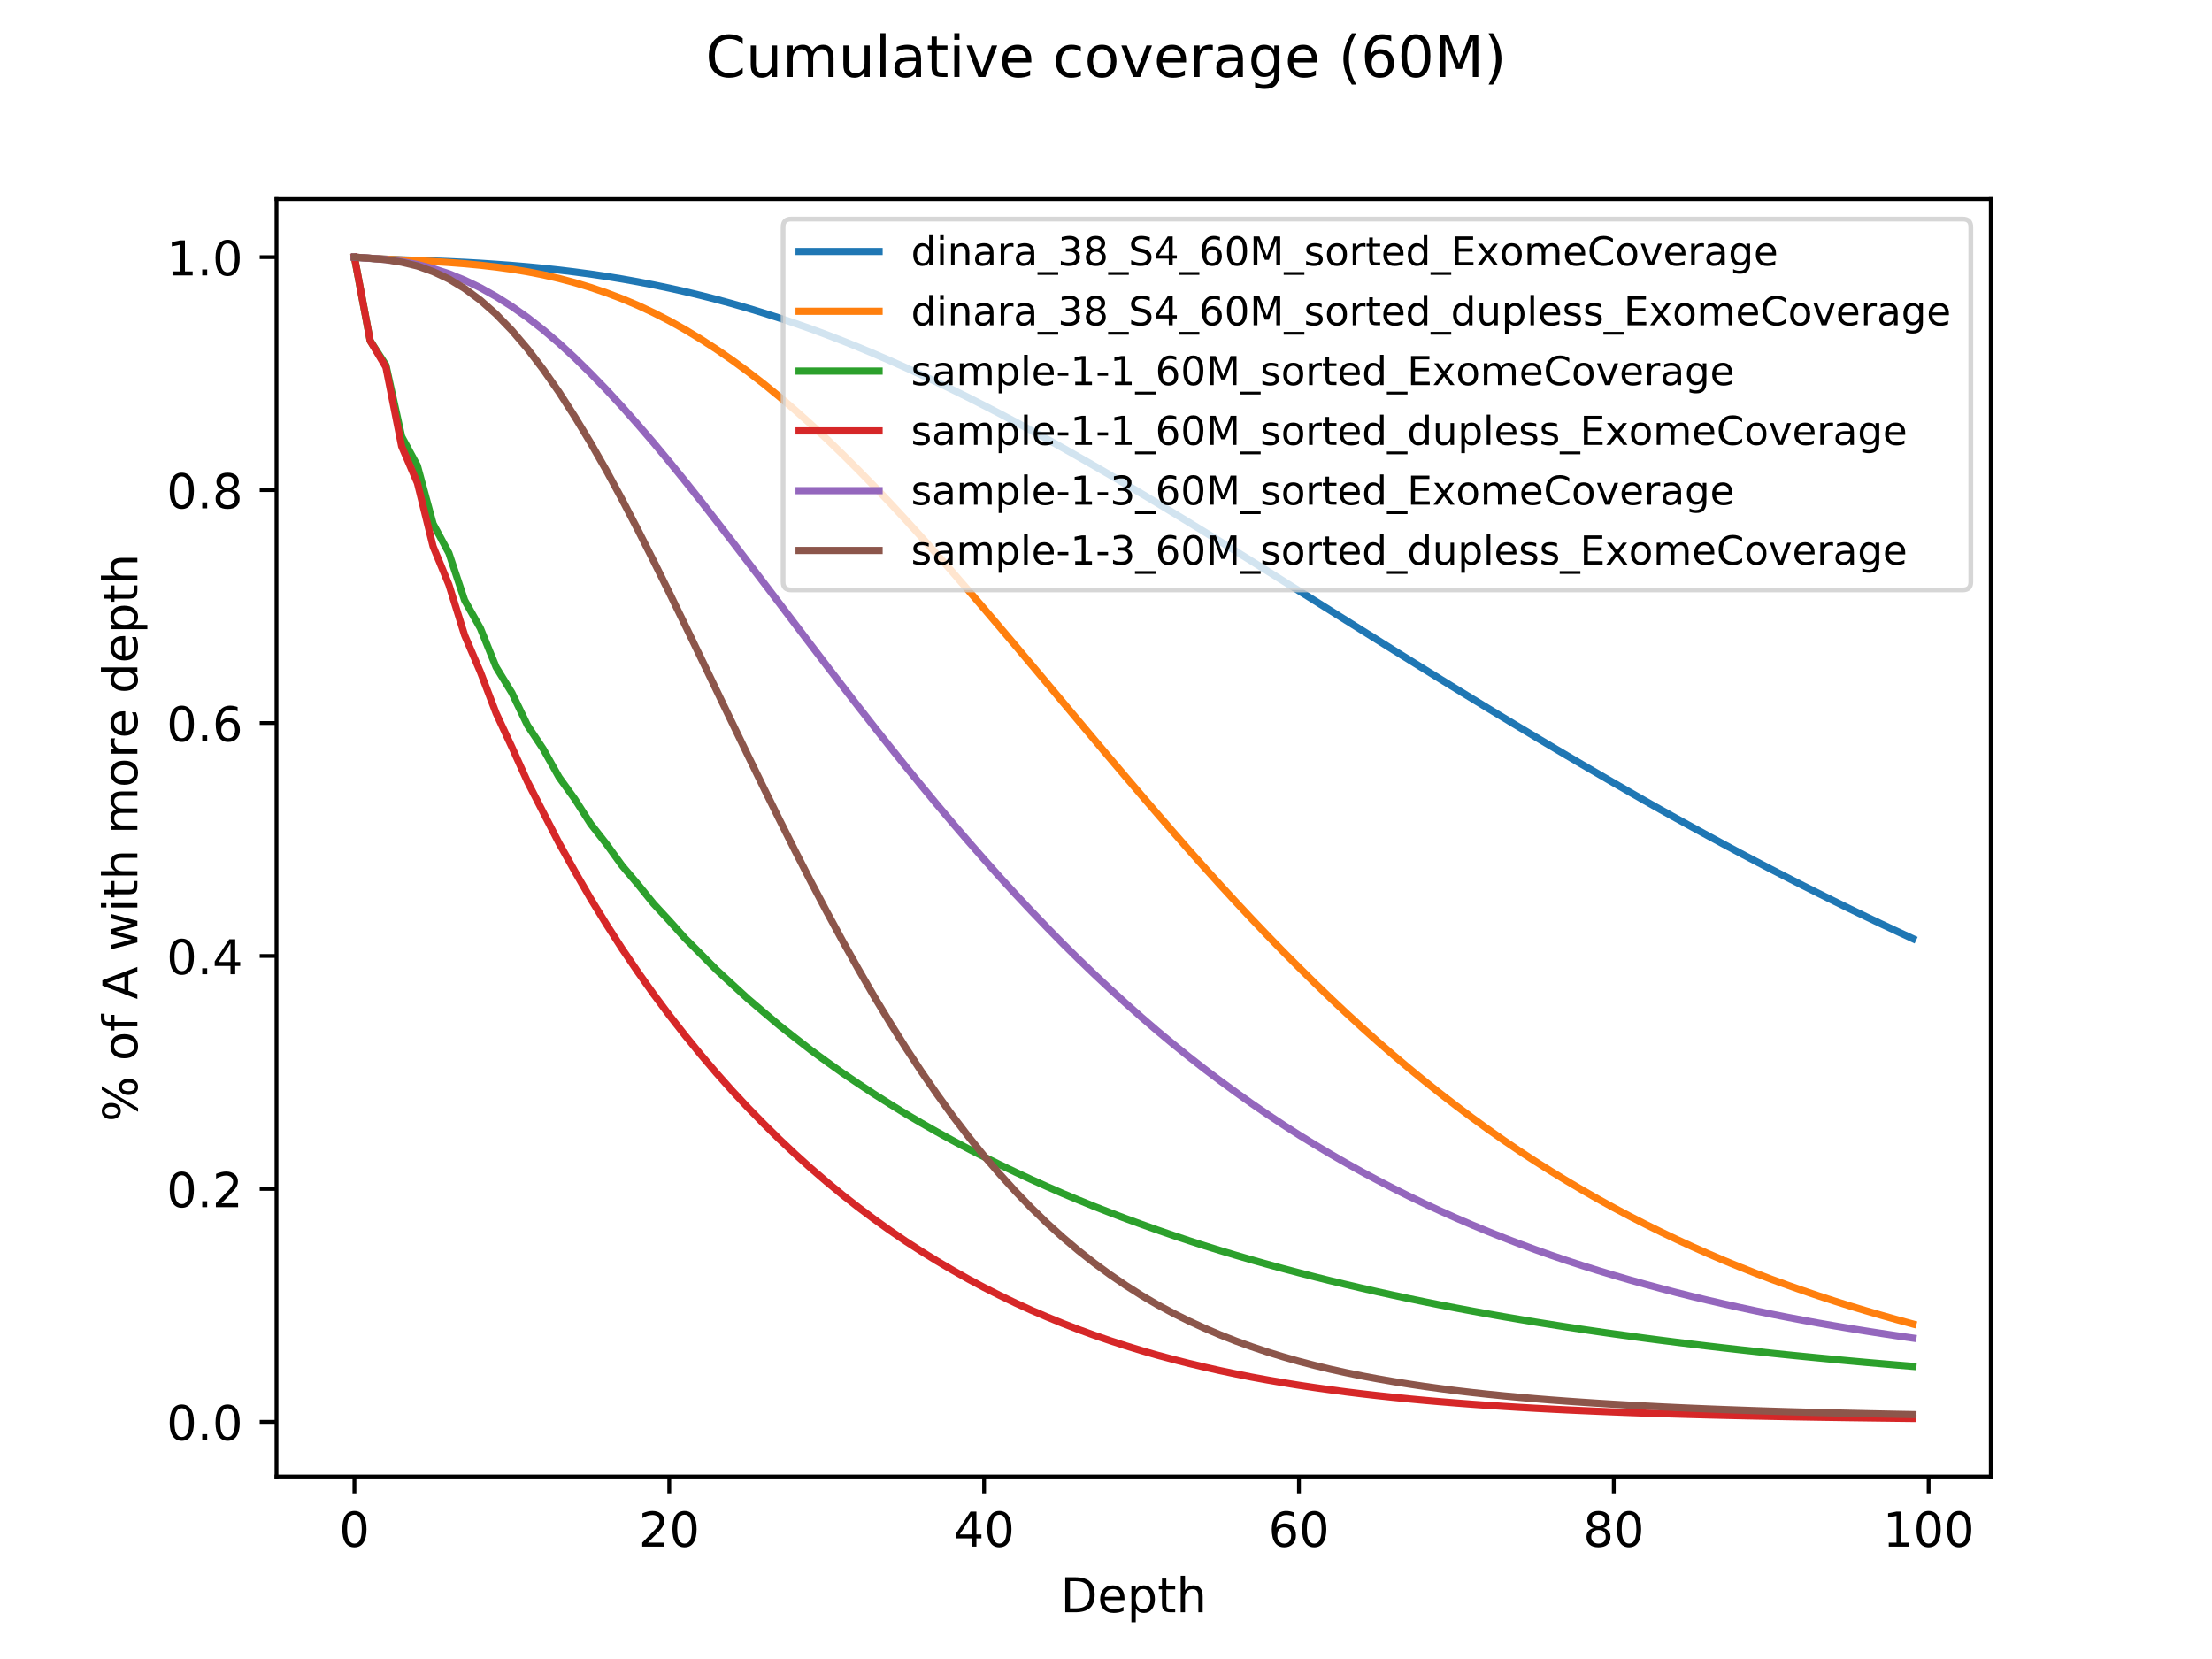 <?xml version="1.0" encoding="utf-8" standalone="no"?>
<!DOCTYPE svg PUBLIC "-//W3C//DTD SVG 1.1//EN"
  "http://www.w3.org/Graphics/SVG/1.1/DTD/svg11.dtd">
<!-- Created with matplotlib (https://matplotlib.org/) -->
<svg height="345.6pt" version="1.1" viewBox="0 0 460.8 345.6" width="460.8pt" xmlns="http://www.w3.org/2000/svg" xmlns:xlink="http://www.w3.org/1999/xlink">
 <defs>
  <style type="text/css">
*{stroke-linecap:butt;stroke-linejoin:round;}
  </style>
 </defs>
 <g id="figure_1">
  <g id="patch_1">
   <path d="M 0 345.6 
L 460.8 345.6 
L 460.8 0 
L 0 0 
z
" style="fill:#ffffff;"/>
  </g>
  <g id="axes_1">
   <g id="patch_2">
    <path d="M 57.6 307.584 
L 414.72 307.584 
L 414.72 41.472 
L 57.6 41.472 
z
" style="fill:#ffffff;"/>
   </g>
   <g id="matplotlib.axis_1">
    <g id="xtick_1">
     <g id="line2d_1">
      <defs>
       <path d="M 0 0 
L 0 3.5 
" id="mc3ea14058d" style="stroke:#000000;stroke-width:0.8;"/>
      </defs>
      <g>
       <use style="stroke:#000000;stroke-width:0.8;" x="73.833" xlink:href="#mc3ea14058d" y="307.584"/>
      </g>
     </g>
     <g id="text_1">
      <!-- 0 -->
      <defs>
       <path d="M 31.781 66.406 
Q 24.172 66.406 20.328 58.906 
Q 16.5 51.422 16.5 36.375 
Q 16.5 21.391 20.328 13.891 
Q 24.172 6.391 31.781 6.391 
Q 39.453 6.391 43.281 13.891 
Q 47.125 21.391 47.125 36.375 
Q 47.125 51.422 43.281 58.906 
Q 39.453 66.406 31.781 66.406 
z
M 31.781 74.219 
Q 44.047 74.219 50.516 64.516 
Q 56.984 54.828 56.984 36.375 
Q 56.984 17.969 50.516 8.266 
Q 44.047 -1.422 31.781 -1.422 
Q 19.531 -1.422 13.062 8.266 
Q 6.594 17.969 6.594 36.375 
Q 6.594 54.828 13.062 64.516 
Q 19.531 74.219 31.781 74.219 
z
" id="DejaVuSans-48"/>
      </defs>
      <g transform="translate(70.651 322.182)scale(0.1 -0.1)">
       <use xlink:href="#DejaVuSans-48"/>
      </g>
     </g>
    </g>
    <g id="xtick_2">
     <g id="line2d_2">
      <g>
       <use style="stroke:#000000;stroke-width:0.8;" x="139.42" xlink:href="#mc3ea14058d" y="307.584"/>
      </g>
     </g>
     <g id="text_2">
      <!-- 20 -->
      <defs>
       <path d="M 19.188 8.297 
L 53.609 8.297 
L 53.609 0 
L 7.328 0 
L 7.328 8.297 
Q 12.938 14.109 22.625 23.891 
Q 32.328 33.688 34.812 36.531 
Q 39.547 41.844 41.422 45.531 
Q 43.312 49.219 43.312 52.781 
Q 43.312 58.594 39.234 62.25 
Q 35.156 65.922 28.609 65.922 
Q 23.969 65.922 18.812 64.312 
Q 13.672 62.703 7.812 59.422 
L 7.812 69.391 
Q 13.766 71.781 18.938 73 
Q 24.125 74.219 28.422 74.219 
Q 39.75 74.219 46.484 68.547 
Q 53.219 62.891 53.219 53.422 
Q 53.219 48.922 51.531 44.891 
Q 49.859 40.875 45.406 35.406 
Q 44.188 33.984 37.641 27.219 
Q 31.109 20.453 19.188 8.297 
z
" id="DejaVuSans-50"/>
      </defs>
      <g transform="translate(133.057 322.182)scale(0.1 -0.1)">
       <use xlink:href="#DejaVuSans-50"/>
       <use x="63.623" xlink:href="#DejaVuSans-48"/>
      </g>
     </g>
    </g>
    <g id="xtick_3">
     <g id="line2d_3">
      <g>
       <use style="stroke:#000000;stroke-width:0.8;" x="205.006" xlink:href="#mc3ea14058d" y="307.584"/>
      </g>
     </g>
     <g id="text_3">
      <!-- 40 -->
      <defs>
       <path d="M 37.797 64.312 
L 12.891 25.391 
L 37.797 25.391 
z
M 35.203 72.906 
L 47.609 72.906 
L 47.609 25.391 
L 58.016 25.391 
L 58.016 17.188 
L 47.609 17.188 
L 47.609 0 
L 37.797 0 
L 37.797 17.188 
L 4.891 17.188 
L 4.891 26.703 
z
" id="DejaVuSans-52"/>
      </defs>
      <g transform="translate(198.644 322.182)scale(0.1 -0.1)">
       <use xlink:href="#DejaVuSans-52"/>
       <use x="63.623" xlink:href="#DejaVuSans-48"/>
      </g>
     </g>
    </g>
    <g id="xtick_4">
     <g id="line2d_4">
      <g>
       <use style="stroke:#000000;stroke-width:0.8;" x="270.593" xlink:href="#mc3ea14058d" y="307.584"/>
      </g>
     </g>
     <g id="text_4">
      <!-- 60 -->
      <defs>
       <path d="M 33.016 40.375 
Q 26.375 40.375 22.484 35.828 
Q 18.609 31.297 18.609 23.391 
Q 18.609 15.531 22.484 10.953 
Q 26.375 6.391 33.016 6.391 
Q 39.656 6.391 43.531 10.953 
Q 47.406 15.531 47.406 23.391 
Q 47.406 31.297 43.531 35.828 
Q 39.656 40.375 33.016 40.375 
z
M 52.594 71.297 
L 52.594 62.312 
Q 48.875 64.062 45.094 64.984 
Q 41.312 65.922 37.594 65.922 
Q 27.828 65.922 22.672 59.328 
Q 17.531 52.734 16.797 39.406 
Q 19.672 43.656 24.016 45.922 
Q 28.375 48.188 33.594 48.188 
Q 44.578 48.188 50.953 41.516 
Q 57.328 34.859 57.328 23.391 
Q 57.328 12.156 50.688 5.359 
Q 44.047 -1.422 33.016 -1.422 
Q 20.359 -1.422 13.672 8.266 
Q 6.984 17.969 6.984 36.375 
Q 6.984 53.656 15.188 63.938 
Q 23.391 74.219 37.203 74.219 
Q 40.922 74.219 44.703 73.484 
Q 48.484 72.75 52.594 71.297 
z
" id="DejaVuSans-54"/>
      </defs>
      <g transform="translate(264.231 322.182)scale(0.1 -0.1)">
       <use xlink:href="#DejaVuSans-54"/>
       <use x="63.623" xlink:href="#DejaVuSans-48"/>
      </g>
     </g>
    </g>
    <g id="xtick_5">
     <g id="line2d_5">
      <g>
       <use style="stroke:#000000;stroke-width:0.8;" x="336.18" xlink:href="#mc3ea14058d" y="307.584"/>
      </g>
     </g>
     <g id="text_5">
      <!-- 80 -->
      <defs>
       <path d="M 31.781 34.625 
Q 24.75 34.625 20.719 30.859 
Q 16.703 27.094 16.703 20.516 
Q 16.703 13.922 20.719 10.156 
Q 24.75 6.391 31.781 6.391 
Q 38.812 6.391 42.859 10.172 
Q 46.922 13.969 46.922 20.516 
Q 46.922 27.094 42.891 30.859 
Q 38.875 34.625 31.781 34.625 
z
M 21.922 38.812 
Q 15.578 40.375 12.031 44.719 
Q 8.5 49.078 8.5 55.328 
Q 8.5 64.062 14.719 69.141 
Q 20.953 74.219 31.781 74.219 
Q 42.672 74.219 48.875 69.141 
Q 55.078 64.062 55.078 55.328 
Q 55.078 49.078 51.531 44.719 
Q 48 40.375 41.703 38.812 
Q 48.828 37.156 52.797 32.312 
Q 56.781 27.484 56.781 20.516 
Q 56.781 9.906 50.312 4.234 
Q 43.844 -1.422 31.781 -1.422 
Q 19.734 -1.422 13.25 4.234 
Q 6.781 9.906 6.781 20.516 
Q 6.781 27.484 10.781 32.312 
Q 14.797 37.156 21.922 38.812 
z
M 18.312 54.391 
Q 18.312 48.734 21.844 45.562 
Q 25.391 42.391 31.781 42.391 
Q 38.141 42.391 41.719 45.562 
Q 45.312 48.734 45.312 54.391 
Q 45.312 60.062 41.719 63.234 
Q 38.141 66.406 31.781 66.406 
Q 25.391 66.406 21.844 63.234 
Q 18.312 60.062 18.312 54.391 
z
" id="DejaVuSans-56"/>
      </defs>
      <g transform="translate(329.817 322.182)scale(0.1 -0.1)">
       <use xlink:href="#DejaVuSans-56"/>
       <use x="63.623" xlink:href="#DejaVuSans-48"/>
      </g>
     </g>
    </g>
    <g id="xtick_6">
     <g id="line2d_6">
      <g>
       <use style="stroke:#000000;stroke-width:0.8;" x="401.767" xlink:href="#mc3ea14058d" y="307.584"/>
      </g>
     </g>
     <g id="text_6">
      <!-- 100 -->
      <defs>
       <path d="M 12.406 8.297 
L 28.516 8.297 
L 28.516 63.922 
L 10.984 60.406 
L 10.984 69.391 
L 28.422 72.906 
L 38.281 72.906 
L 38.281 8.297 
L 54.391 8.297 
L 54.391 0 
L 12.406 0 
z
" id="DejaVuSans-49"/>
      </defs>
      <g transform="translate(392.223 322.182)scale(0.1 -0.1)">
       <use xlink:href="#DejaVuSans-49"/>
       <use x="63.623" xlink:href="#DejaVuSans-48"/>
       <use x="127.246" xlink:href="#DejaVuSans-48"/>
      </g>
     </g>
    </g>
    <g id="text_7">
     <!-- Depth -->
     <defs>
      <path d="M 19.672 64.797 
L 19.672 8.109 
L 31.594 8.109 
Q 46.688 8.109 53.688 14.938 
Q 60.688 21.781 60.688 36.531 
Q 60.688 51.172 53.688 57.984 
Q 46.688 64.797 31.594 64.797 
z
M 9.812 72.906 
L 30.078 72.906 
Q 51.266 72.906 61.172 64.094 
Q 71.094 55.281 71.094 36.531 
Q 71.094 17.672 61.125 8.828 
Q 51.172 0 30.078 0 
L 9.812 0 
z
" id="DejaVuSans-68"/>
      <path d="M 56.203 29.594 
L 56.203 25.203 
L 14.891 25.203 
Q 15.484 15.922 20.484 11.062 
Q 25.484 6.203 34.422 6.203 
Q 39.594 6.203 44.453 7.469 
Q 49.312 8.734 54.109 11.281 
L 54.109 2.781 
Q 49.266 0.734 44.188 -0.344 
Q 39.109 -1.422 33.891 -1.422 
Q 20.797 -1.422 13.156 6.188 
Q 5.516 13.812 5.516 26.812 
Q 5.516 40.234 12.766 48.109 
Q 20.016 56 32.328 56 
Q 43.359 56 49.781 48.891 
Q 56.203 41.797 56.203 29.594 
z
M 47.219 32.234 
Q 47.125 39.594 43.094 43.984 
Q 39.062 48.391 32.422 48.391 
Q 24.906 48.391 20.391 44.141 
Q 15.875 39.891 15.188 32.172 
z
" id="DejaVuSans-101"/>
      <path d="M 18.109 8.203 
L 18.109 -20.797 
L 9.078 -20.797 
L 9.078 54.688 
L 18.109 54.688 
L 18.109 46.391 
Q 20.953 51.266 25.266 53.625 
Q 29.594 56 35.594 56 
Q 45.562 56 51.781 48.094 
Q 58.016 40.188 58.016 27.297 
Q 58.016 14.406 51.781 6.484 
Q 45.562 -1.422 35.594 -1.422 
Q 29.594 -1.422 25.266 0.953 
Q 20.953 3.328 18.109 8.203 
z
M 48.688 27.297 
Q 48.688 37.203 44.609 42.844 
Q 40.531 48.484 33.406 48.484 
Q 26.266 48.484 22.188 42.844 
Q 18.109 37.203 18.109 27.297 
Q 18.109 17.391 22.188 11.75 
Q 26.266 6.109 33.406 6.109 
Q 40.531 6.109 44.609 11.75 
Q 48.688 17.391 48.688 27.297 
z
" id="DejaVuSans-112"/>
      <path d="M 18.312 70.219 
L 18.312 54.688 
L 36.812 54.688 
L 36.812 47.703 
L 18.312 47.703 
L 18.312 18.016 
Q 18.312 11.328 20.141 9.422 
Q 21.969 7.516 27.594 7.516 
L 36.812 7.516 
L 36.812 0 
L 27.594 0 
Q 17.188 0 13.234 3.875 
Q 9.281 7.766 9.281 18.016 
L 9.281 47.703 
L 2.688 47.703 
L 2.688 54.688 
L 9.281 54.688 
L 9.281 70.219 
z
" id="DejaVuSans-116"/>
      <path d="M 54.891 33.016 
L 54.891 0 
L 45.906 0 
L 45.906 32.719 
Q 45.906 40.484 42.875 44.328 
Q 39.844 48.188 33.797 48.188 
Q 26.516 48.188 22.312 43.547 
Q 18.109 38.922 18.109 30.906 
L 18.109 0 
L 9.078 0 
L 9.078 75.984 
L 18.109 75.984 
L 18.109 46.188 
Q 21.344 51.125 25.703 53.562 
Q 30.078 56 35.797 56 
Q 45.219 56 50.047 50.172 
Q 54.891 44.344 54.891 33.016 
z
" id="DejaVuSans-104"/>
     </defs>
     <g transform="translate(220.93 335.861)scale(0.1 -0.1)">
      <use xlink:href="#DejaVuSans-68"/>
      <use x="77.002" xlink:href="#DejaVuSans-101"/>
      <use x="138.525" xlink:href="#DejaVuSans-112"/>
      <use x="202.002" xlink:href="#DejaVuSans-116"/>
      <use x="241.211" xlink:href="#DejaVuSans-104"/>
     </g>
    </g>
   </g>
   <g id="matplotlib.axis_2">
    <g id="ytick_1">
     <g id="line2d_7">
      <defs>
       <path d="M 0 0 
L -3.5 0 
" id="mcfc9578e5b" style="stroke:#000000;stroke-width:0.8;"/>
      </defs>
      <g>
       <use style="stroke:#000000;stroke-width:0.8;" x="57.6" xlink:href="#mcfc9578e5b" y="296.203"/>
      </g>
     </g>
     <g id="text_8">
      <!-- 0.0 -->
      <defs>
       <path d="M 10.688 12.406 
L 21 12.406 
L 21 0 
L 10.688 0 
z
" id="DejaVuSans-46"/>
      </defs>
      <g transform="translate(34.697 300.002)scale(0.1 -0.1)">
       <use xlink:href="#DejaVuSans-48"/>
       <use x="63.623" xlink:href="#DejaVuSans-46"/>
       <use x="95.41" xlink:href="#DejaVuSans-48"/>
      </g>
     </g>
    </g>
    <g id="ytick_2">
     <g id="line2d_8">
      <g>
       <use style="stroke:#000000;stroke-width:0.8;" x="57.6" xlink:href="#mcfc9578e5b" y="247.676"/>
      </g>
     </g>
     <g id="text_9">
      <!-- 0.2 -->
      <g transform="translate(34.697 251.475)scale(0.1 -0.1)">
       <use xlink:href="#DejaVuSans-48"/>
       <use x="63.623" xlink:href="#DejaVuSans-46"/>
       <use x="95.41" xlink:href="#DejaVuSans-50"/>
      </g>
     </g>
    </g>
    <g id="ytick_3">
     <g id="line2d_9">
      <g>
       <use style="stroke:#000000;stroke-width:0.8;" x="57.6" xlink:href="#mcfc9578e5b" y="199.149"/>
      </g>
     </g>
     <g id="text_10">
      <!-- 0.4 -->
      <g transform="translate(34.697 202.948)scale(0.1 -0.1)">
       <use xlink:href="#DejaVuSans-48"/>
       <use x="63.623" xlink:href="#DejaVuSans-46"/>
       <use x="95.41" xlink:href="#DejaVuSans-52"/>
      </g>
     </g>
    </g>
    <g id="ytick_4">
     <g id="line2d_10">
      <g>
       <use style="stroke:#000000;stroke-width:0.8;" x="57.6" xlink:href="#mcfc9578e5b" y="150.622"/>
      </g>
     </g>
     <g id="text_11">
      <!-- 0.6 -->
      <g transform="translate(34.697 154.421)scale(0.1 -0.1)">
       <use xlink:href="#DejaVuSans-48"/>
       <use x="63.623" xlink:href="#DejaVuSans-46"/>
       <use x="95.41" xlink:href="#DejaVuSans-54"/>
      </g>
     </g>
    </g>
    <g id="ytick_5">
     <g id="line2d_11">
      <g>
       <use style="stroke:#000000;stroke-width:0.8;" x="57.6" xlink:href="#mcfc9578e5b" y="102.095"/>
      </g>
     </g>
     <g id="text_12">
      <!-- 0.8 -->
      <g transform="translate(34.697 105.894)scale(0.1 -0.1)">
       <use xlink:href="#DejaVuSans-48"/>
       <use x="63.623" xlink:href="#DejaVuSans-46"/>
       <use x="95.41" xlink:href="#DejaVuSans-56"/>
      </g>
     </g>
    </g>
    <g id="ytick_6">
     <g id="line2d_12">
      <g>
       <use style="stroke:#000000;stroke-width:0.8;" x="57.6" xlink:href="#mcfc9578e5b" y="53.568"/>
      </g>
     </g>
     <g id="text_13">
      <!-- 1.0 -->
      <g transform="translate(34.697 57.367)scale(0.1 -0.1)">
       <use xlink:href="#DejaVuSans-49"/>
       <use x="63.623" xlink:href="#DejaVuSans-46"/>
       <use x="95.41" xlink:href="#DejaVuSans-48"/>
      </g>
     </g>
    </g>
    <g id="text_14">
     <!-- % of A with more depth -->
     <defs>
      <path d="M 72.703 32.078 
Q 68.453 32.078 66.031 28.469 
Q 63.625 24.859 63.625 18.406 
Q 63.625 12.062 66.031 8.422 
Q 68.453 4.781 72.703 4.781 
Q 76.859 4.781 79.266 8.422 
Q 81.688 12.062 81.688 18.406 
Q 81.688 24.812 79.266 28.438 
Q 76.859 32.078 72.703 32.078 
z
M 72.703 38.281 
Q 80.422 38.281 84.953 32.906 
Q 89.5 27.547 89.5 18.406 
Q 89.5 9.281 84.938 3.922 
Q 80.375 -1.422 72.703 -1.422 
Q 64.891 -1.422 60.344 3.922 
Q 55.812 9.281 55.812 18.406 
Q 55.812 27.594 60.375 32.938 
Q 64.938 38.281 72.703 38.281 
z
M 22.312 68.016 
Q 18.109 68.016 15.688 64.375 
Q 13.281 60.75 13.281 54.391 
Q 13.281 47.953 15.672 44.328 
Q 18.062 40.719 22.312 40.719 
Q 26.562 40.719 28.969 44.328 
Q 31.391 47.953 31.391 54.391 
Q 31.391 60.688 28.953 64.344 
Q 26.516 68.016 22.312 68.016 
z
M 66.406 74.219 
L 74.219 74.219 
L 28.609 -1.422 
L 20.797 -1.422 
z
M 22.312 74.219 
Q 30.031 74.219 34.609 68.875 
Q 39.203 63.531 39.203 54.391 
Q 39.203 45.172 34.641 39.844 
Q 30.078 34.516 22.312 34.516 
Q 14.547 34.516 10.031 39.859 
Q 5.516 45.219 5.516 54.391 
Q 5.516 63.484 10.047 68.844 
Q 14.594 74.219 22.312 74.219 
z
" id="DejaVuSans-37"/>
      <path id="DejaVuSans-32"/>
      <path d="M 30.609 48.391 
Q 23.391 48.391 19.188 42.75 
Q 14.984 37.109 14.984 27.297 
Q 14.984 17.484 19.156 11.844 
Q 23.344 6.203 30.609 6.203 
Q 37.797 6.203 41.984 11.859 
Q 46.188 17.531 46.188 27.297 
Q 46.188 37.016 41.984 42.703 
Q 37.797 48.391 30.609 48.391 
z
M 30.609 56 
Q 42.328 56 49.016 48.375 
Q 55.719 40.766 55.719 27.297 
Q 55.719 13.875 49.016 6.219 
Q 42.328 -1.422 30.609 -1.422 
Q 18.844 -1.422 12.172 6.219 
Q 5.516 13.875 5.516 27.297 
Q 5.516 40.766 12.172 48.375 
Q 18.844 56 30.609 56 
z
" id="DejaVuSans-111"/>
      <path d="M 37.109 75.984 
L 37.109 68.5 
L 28.516 68.5 
Q 23.688 68.5 21.797 66.547 
Q 19.922 64.594 19.922 59.516 
L 19.922 54.688 
L 34.719 54.688 
L 34.719 47.703 
L 19.922 47.703 
L 19.922 0 
L 10.891 0 
L 10.891 47.703 
L 2.297 47.703 
L 2.297 54.688 
L 10.891 54.688 
L 10.891 58.5 
Q 10.891 67.625 15.141 71.797 
Q 19.391 75.984 28.609 75.984 
z
" id="DejaVuSans-102"/>
      <path d="M 34.188 63.188 
L 20.797 26.906 
L 47.609 26.906 
z
M 28.609 72.906 
L 39.797 72.906 
L 67.578 0 
L 57.328 0 
L 50.688 18.703 
L 17.828 18.703 
L 11.188 0 
L 0.781 0 
z
" id="DejaVuSans-65"/>
      <path d="M 4.203 54.688 
L 13.188 54.688 
L 24.422 12.016 
L 35.594 54.688 
L 46.188 54.688 
L 57.422 12.016 
L 68.609 54.688 
L 77.594 54.688 
L 63.281 0 
L 52.688 0 
L 40.922 44.828 
L 29.109 0 
L 18.5 0 
z
" id="DejaVuSans-119"/>
      <path d="M 9.422 54.688 
L 18.406 54.688 
L 18.406 0 
L 9.422 0 
z
M 9.422 75.984 
L 18.406 75.984 
L 18.406 64.594 
L 9.422 64.594 
z
" id="DejaVuSans-105"/>
      <path d="M 52 44.188 
Q 55.375 50.25 60.062 53.125 
Q 64.75 56 71.094 56 
Q 79.641 56 84.281 50.016 
Q 88.922 44.047 88.922 33.016 
L 88.922 0 
L 79.891 0 
L 79.891 32.719 
Q 79.891 40.578 77.094 44.375 
Q 74.312 48.188 68.609 48.188 
Q 61.625 48.188 57.562 43.547 
Q 53.516 38.922 53.516 30.906 
L 53.516 0 
L 44.484 0 
L 44.484 32.719 
Q 44.484 40.625 41.703 44.406 
Q 38.922 48.188 33.109 48.188 
Q 26.219 48.188 22.156 43.531 
Q 18.109 38.875 18.109 30.906 
L 18.109 0 
L 9.078 0 
L 9.078 54.688 
L 18.109 54.688 
L 18.109 46.188 
Q 21.188 51.219 25.484 53.609 
Q 29.781 56 35.688 56 
Q 41.656 56 45.828 52.969 
Q 50 49.953 52 44.188 
z
" id="DejaVuSans-109"/>
      <path d="M 41.109 46.297 
Q 39.594 47.172 37.812 47.578 
Q 36.031 48 33.891 48 
Q 26.266 48 22.188 43.047 
Q 18.109 38.094 18.109 28.812 
L 18.109 0 
L 9.078 0 
L 9.078 54.688 
L 18.109 54.688 
L 18.109 46.188 
Q 20.953 51.172 25.484 53.578 
Q 30.031 56 36.531 56 
Q 37.453 56 38.578 55.875 
Q 39.703 55.766 41.062 55.516 
z
" id="DejaVuSans-114"/>
      <path d="M 45.406 46.391 
L 45.406 75.984 
L 54.391 75.984 
L 54.391 0 
L 45.406 0 
L 45.406 8.203 
Q 42.578 3.328 38.25 0.953 
Q 33.938 -1.422 27.875 -1.422 
Q 17.969 -1.422 11.734 6.484 
Q 5.516 14.406 5.516 27.297 
Q 5.516 40.188 11.734 48.094 
Q 17.969 56 27.875 56 
Q 33.938 56 38.25 53.625 
Q 42.578 51.266 45.406 46.391 
z
M 14.797 27.297 
Q 14.797 17.391 18.875 11.75 
Q 22.953 6.109 30.078 6.109 
Q 37.203 6.109 41.297 11.75 
Q 45.406 17.391 45.406 27.297 
Q 45.406 37.203 41.297 42.844 
Q 37.203 48.484 30.078 48.484 
Q 22.953 48.484 18.875 42.844 
Q 14.797 37.203 14.797 27.297 
z
" id="DejaVuSans-100"/>
     </defs>
     <g transform="translate(28.617 233.685)rotate(-90)scale(0.1 -0.1)">
      <use xlink:href="#DejaVuSans-37"/>
      <use x="95.02" xlink:href="#DejaVuSans-32"/>
      <use x="126.807" xlink:href="#DejaVuSans-111"/>
      <use x="187.988" xlink:href="#DejaVuSans-102"/>
      <use x="223.193" xlink:href="#DejaVuSans-32"/>
      <use x="254.98" xlink:href="#DejaVuSans-65"/>
      <use x="323.389" xlink:href="#DejaVuSans-32"/>
      <use x="355.176" xlink:href="#DejaVuSans-119"/>
      <use x="436.963" xlink:href="#DejaVuSans-105"/>
      <use x="464.746" xlink:href="#DejaVuSans-116"/>
      <use x="503.955" xlink:href="#DejaVuSans-104"/>
      <use x="567.334" xlink:href="#DejaVuSans-32"/>
      <use x="599.121" xlink:href="#DejaVuSans-109"/>
      <use x="696.533" xlink:href="#DejaVuSans-111"/>
      <use x="757.715" xlink:href="#DejaVuSans-114"/>
      <use x="798.797" xlink:href="#DejaVuSans-101"/>
      <use x="860.32" xlink:href="#DejaVuSans-32"/>
      <use x="892.107" xlink:href="#DejaVuSans-100"/>
      <use x="955.584" xlink:href="#DejaVuSans-101"/>
      <use x="1017.107" xlink:href="#DejaVuSans-112"/>
      <use x="1080.584" xlink:href="#DejaVuSans-116"/>
      <use x="1119.793" xlink:href="#DejaVuSans-104"/>
     </g>
    </g>
   </g>
   <g id="line2d_13">
    <path clip-path="url(#p28efe295c5)" d="M 73.833 53.577 
L 77.112 53.823 
L 80.391 53.996 
L 83.671 54.135 
L 86.95 54.248 
L 90.229 54.364 
L 93.509 54.495 
L 96.788 54.651 
L 100.067 54.837 
L 103.347 55.056 
L 106.626 55.296 
L 109.905 55.577 
L 113.185 55.894 
L 116.464 56.252 
L 119.743 56.651 
L 123.023 57.092 
L 126.302 57.578 
L 129.581 58.112 
L 132.861 58.698 
L 136.14 59.336 
L 139.42 60.016 
L 142.699 60.749 
L 145.978 61.538 
L 149.258 62.372 
L 152.537 63.264 
L 155.816 64.209 
L 159.096 65.209 
L 162.375 66.259 
L 165.654 67.367 
L 168.934 68.516 
L 172.213 69.733 
L 175.492 70.998 
L 178.772 72.31 
L 182.051 73.678 
L 185.33 75.095 
L 188.61 76.553 
L 191.889 78.06 
L 195.168 79.605 
L 198.448 81.19 
L 201.727 82.809 
L 205.006 84.479 
L 208.286 86.175 
L 211.565 87.91 
L 214.844 89.677 
L 218.124 91.477 
L 221.403 93.31 
L 224.682 95.176 
L 227.962 97.05 
L 231.241 98.954 
L 234.52 100.889 
L 237.8 102.836 
L 241.079 104.805 
L 244.358 106.795 
L 247.638 108.791 
L 250.917 110.801 
L 254.196 112.812 
L 257.476 114.857 
L 260.755 116.904 
L 264.034 118.953 
L 267.314 121.017 
L 270.593 123.072 
L 273.872 125.126 
L 277.152 127.186 
L 280.431 129.241 
L 283.71 131.298 
L 286.99 133.348 
L 290.269 135.401 
L 293.548 137.439 
L 296.828 139.479 
L 300.107 141.506 
L 303.386 143.521 
L 306.666 145.532 
L 309.945 147.533 
L 313.224 149.517 
L 316.504 151.495 
L 319.783 153.459 
L 323.062 155.412 
L 326.342 157.356 
L 329.621 159.283 
L 332.9 161.19 
L 336.18 163.095 
L 339.459 164.981 
L 342.739 166.858 
L 346.018 168.71 
L 349.297 170.532 
L 352.577 172.337 
L 355.856 174.125 
L 359.135 175.9 
L 362.415 177.66 
L 365.694 179.391 
L 368.973 181.097 
L 372.253 182.779 
L 375.532 184.452 
L 378.811 186.098 
L 382.091 187.728 
L 385.37 189.34 
L 388.649 190.921 
L 391.929 192.483 
L 395.208 194.022 
L 398.487 195.543 
" style="fill:none;stroke:#1f77b4;stroke-linecap:square;stroke-width:1.5;"/>
   </g>
   <g id="line2d_14">
    <path clip-path="url(#p28efe295c5)" d="M 73.833 53.568 
L 77.112 53.814 
L 80.391 53.998 
L 83.671 54.162 
L 86.95 54.311 
L 90.229 54.477 
L 93.509 54.681 
L 96.788 54.936 
L 100.067 55.25 
L 103.347 55.625 
L 106.626 56.078 
L 109.905 56.617 
L 113.185 57.259 
L 116.464 58.01 
L 119.743 58.884 
L 123.023 59.873 
L 126.302 60.988 
L 129.581 62.229 
L 132.861 63.611 
L 136.14 65.145 
L 139.42 66.825 
L 142.699 68.661 
L 145.978 70.645 
L 149.258 72.769 
L 152.537 75.037 
L 155.816 77.432 
L 159.096 79.97 
L 162.375 82.652 
L 165.654 85.465 
L 168.934 88.394 
L 172.213 91.446 
L 175.492 94.607 
L 178.772 97.875 
L 182.051 101.237 
L 185.33 104.684 
L 188.61 108.217 
L 191.889 111.818 
L 195.168 115.48 
L 198.448 119.211 
L 201.727 122.986 
L 205.006 126.801 
L 208.286 130.658 
L 211.565 134.532 
L 214.844 138.432 
L 218.124 142.348 
L 221.403 146.267 
L 224.682 150.18 
L 227.962 154.085 
L 231.241 157.98 
L 234.52 161.852 
L 237.8 165.693 
L 241.079 169.504 
L 244.358 173.287 
L 247.638 177.04 
L 250.917 180.727 
L 254.196 184.352 
L 257.476 187.925 
L 260.755 191.43 
L 264.034 194.869 
L 267.314 198.244 
L 270.593 201.538 
L 273.872 204.77 
L 277.152 207.932 
L 280.431 211.023 
L 283.71 214.031 
L 286.99 216.96 
L 290.269 219.801 
L 293.548 222.569 
L 296.828 225.254 
L 300.107 227.86 
L 303.386 230.386 
L 306.666 232.843 
L 309.945 235.22 
L 313.224 237.526 
L 316.504 239.756 
L 319.783 241.903 
L 323.062 243.972 
L 326.342 245.976 
L 329.621 247.914 
L 332.9 249.788 
L 336.18 251.6 
L 339.459 253.341 
L 342.739 255.019 
L 346.018 256.642 
L 349.297 258.206 
L 352.577 259.716 
L 355.856 261.174 
L 359.135 262.577 
L 362.415 263.925 
L 365.694 265.225 
L 368.973 266.477 
L 372.253 267.679 
L 375.532 268.834 
L 378.811 269.949 
L 382.091 271.018 
L 385.37 272.05 
L 388.649 273.04 
L 391.929 273.998 
L 395.208 274.922 
L 398.487 275.812 
" style="fill:none;stroke:#ff7f0e;stroke-linecap:square;stroke-width:1.5;"/>
   </g>
   <g id="line2d_15">
    <path clip-path="url(#p28efe295c5)" d="M 73.833 53.572 
L 77.112 70.989 
L 80.391 76.061 
L 83.671 90.941 
L 86.95 97.022 
L 90.229 109.126 
L 93.509 115.208 
L 96.788 125.046 
L 100.067 130.863 
L 103.347 138.971 
L 106.626 144.32 
L 109.905 151.13 
L 113.185 156.068 
L 116.464 161.919 
L 119.743 166.459 
L 123.023 171.599 
L 126.302 175.785 
L 129.581 180.322 
L 132.861 184.192 
L 136.14 188.248 
L 139.42 191.792 
L 142.699 195.444 
L 145.978 198.728 
L 149.258 202.041 
L 152.537 205.061 
L 155.816 208.076 
L 159.096 210.865 
L 162.375 213.634 
L 165.654 216.214 
L 168.934 218.77 
L 172.213 221.166 
L 175.492 223.505 
L 178.772 225.722 
L 182.051 227.892 
L 185.33 229.965 
L 188.61 231.985 
L 191.889 233.916 
L 195.168 235.784 
L 198.448 237.586 
L 201.727 239.319 
L 205.006 240.998 
L 208.286 242.627 
L 211.565 244.192 
L 214.844 245.714 
L 218.124 247.188 
L 221.403 248.621 
L 224.682 249.991 
L 227.962 251.326 
L 231.241 252.606 
L 234.52 253.854 
L 237.8 255.049 
L 241.079 256.219 
L 244.358 257.344 
L 247.638 258.44 
L 250.917 259.498 
L 254.196 260.513 
L 257.476 261.498 
L 260.755 262.454 
L 264.034 263.379 
L 267.314 264.274 
L 270.593 265.141 
L 273.872 265.986 
L 277.152 266.806 
L 280.431 267.593 
L 283.71 268.36 
L 286.99 269.106 
L 290.269 269.826 
L 293.548 270.526 
L 296.828 271.205 
L 300.107 271.863 
L 303.386 272.494 
L 306.666 273.109 
L 309.945 273.707 
L 313.224 274.287 
L 316.504 274.847 
L 319.783 275.39 
L 323.062 275.915 
L 326.342 276.432 
L 329.621 276.926 
L 332.9 277.405 
L 336.18 277.875 
L 339.459 278.33 
L 342.739 278.773 
L 346.018 279.204 
L 349.297 279.621 
L 352.577 280.025 
L 355.856 280.419 
L 359.135 280.8 
L 362.415 281.172 
L 365.694 281.531 
L 368.973 281.885 
L 372.253 282.227 
L 375.532 282.557 
L 378.811 282.88 
L 382.091 283.194 
L 385.37 283.501 
L 388.649 283.8 
L 391.929 284.086 
L 395.208 284.368 
L 398.487 284.639 
" style="fill:none;stroke:#2ca02c;stroke-linecap:square;stroke-width:1.5;"/>
   </g>
   <g id="line2d_16">
    <path clip-path="url(#p28efe295c5)" d="M 73.833 53.568 
L 77.112 70.99 
L 80.391 76.47 
L 83.671 92.974 
L 86.95 100.605 
L 90.229 113.862 
L 93.509 121.789 
L 96.788 132.324 
L 100.067 139.977 
L 103.347 148.569 
L 106.626 155.622 
L 109.905 162.876 
L 113.185 169.28 
L 116.464 175.649 
L 119.743 181.512 
L 123.023 187.185 
L 126.302 192.512 
L 129.581 197.622 
L 132.861 202.449 
L 136.14 207.073 
L 139.42 211.479 
L 142.699 215.668 
L 145.978 219.691 
L 149.258 223.551 
L 152.537 227.239 
L 155.816 230.75 
L 159.096 234.103 
L 162.375 237.336 
L 165.654 240.426 
L 168.934 243.381 
L 172.213 246.203 
L 175.492 248.906 
L 178.772 251.481 
L 182.051 253.938 
L 185.33 256.284 
L 188.61 258.529 
L 191.889 260.649 
L 195.168 262.678 
L 198.448 264.607 
L 201.727 266.457 
L 205.006 268.214 
L 208.286 269.871 
L 211.565 271.452 
L 214.844 272.943 
L 218.124 274.35 
L 221.403 275.694 
L 224.682 276.959 
L 227.962 278.154 
L 231.241 279.283 
L 234.52 280.348 
L 237.8 281.352 
L 241.079 282.3 
L 244.358 283.18 
L 247.638 284.012 
L 250.917 284.795 
L 254.196 285.533 
L 257.476 286.223 
L 260.755 286.875 
L 264.034 287.477 
L 267.314 288.04 
L 270.593 288.573 
L 273.872 289.066 
L 277.152 289.528 
L 280.431 289.959 
L 283.71 290.362 
L 286.99 290.738 
L 290.269 291.09 
L 293.548 291.417 
L 296.828 291.724 
L 300.107 292.01 
L 303.386 292.277 
L 306.666 292.528 
L 309.945 292.76 
L 313.224 292.977 
L 316.504 293.179 
L 319.783 293.367 
L 323.062 293.541 
L 326.342 293.706 
L 329.621 293.856 
L 332.9 293.999 
L 336.18 294.132 
L 339.459 294.258 
L 342.739 294.375 
L 346.018 294.483 
L 349.297 294.584 
L 352.577 294.677 
L 355.856 294.764 
L 359.135 294.846 
L 362.415 294.921 
L 365.694 294.99 
L 368.973 295.055 
L 372.253 295.117 
L 375.532 295.174 
L 378.811 295.227 
L 382.091 295.276 
L 385.37 295.325 
L 388.649 295.368 
L 391.929 295.411 
L 395.208 295.451 
L 398.487 295.488 
" style="fill:none;stroke:#d62728;stroke-linecap:square;stroke-width:1.5;"/>
   </g>
   <g id="line2d_17">
    <path clip-path="url(#p28efe295c5)" d="M 73.833 53.576 
L 77.112 53.802 
L 80.391 54.064 
L 83.671 54.505 
L 86.95 55.111 
L 90.229 55.959 
L 93.509 57.028 
L 96.788 58.363 
L 100.067 59.938 
L 103.347 61.773 
L 106.626 63.849 
L 109.905 66.16 
L 113.185 68.728 
L 116.464 71.525 
L 119.743 74.546 
L 123.023 77.77 
L 126.302 81.155 
L 129.581 84.707 
L 132.861 88.409 
L 136.14 92.226 
L 139.42 96.168 
L 142.699 100.207 
L 145.978 104.341 
L 149.258 108.559 
L 152.537 112.802 
L 155.816 117.085 
L 159.096 121.386 
L 162.375 125.7 
L 165.654 130.033 
L 168.934 134.353 
L 172.213 138.654 
L 175.492 142.912 
L 178.772 147.152 
L 182.051 151.348 
L 185.33 155.483 
L 188.61 159.581 
L 191.889 163.603 
L 195.168 167.573 
L 198.448 171.459 
L 201.727 175.279 
L 205.006 179.025 
L 208.286 182.709 
L 211.565 186.291 
L 214.844 189.791 
L 218.124 193.213 
L 221.403 196.561 
L 224.682 199.8 
L 227.962 202.952 
L 231.241 206.022 
L 234.52 209.01 
L 237.8 211.927 
L 241.079 214.749 
L 244.358 217.478 
L 247.638 220.126 
L 250.917 222.694 
L 254.196 225.163 
L 257.476 227.56 
L 260.755 229.891 
L 264.034 232.136 
L 267.314 234.313 
L 270.593 236.42 
L 273.872 238.441 
L 277.152 240.397 
L 280.431 242.29 
L 283.71 244.116 
L 286.99 245.873 
L 290.269 247.565 
L 293.548 249.205 
L 296.828 250.778 
L 300.107 252.29 
L 303.386 253.759 
L 306.666 255.174 
L 309.945 256.529 
L 313.224 257.835 
L 316.504 259.094 
L 319.783 260.3 
L 323.062 261.463 
L 326.342 262.579 
L 329.621 263.643 
L 332.9 264.672 
L 336.18 265.661 
L 339.459 266.619 
L 342.739 267.535 
L 346.018 268.42 
L 349.297 269.278 
L 352.577 270.098 
L 355.856 270.885 
L 359.135 271.639 
L 362.415 272.367 
L 365.694 273.069 
L 368.973 273.743 
L 372.253 274.392 
L 375.532 275.015 
L 378.811 275.615 
L 382.091 276.189 
L 385.37 276.738 
L 388.649 277.267 
L 391.929 277.779 
L 395.208 278.275 
L 398.487 278.747 
" style="fill:none;stroke:#9467bd;stroke-linecap:square;stroke-width:1.5;"/>
   </g>
   <g id="line2d_18">
    <path clip-path="url(#p28efe295c5)" d="M 73.833 53.568 
L 77.112 53.795 
L 80.391 54.096 
L 83.671 54.624 
L 86.95 55.411 
L 90.229 56.582 
L 93.509 58.121 
L 96.788 60.108 
L 100.067 62.542 
L 103.347 65.444 
L 106.626 68.835 
L 109.905 72.684 
L 113.185 76.993 
L 116.464 81.697 
L 119.743 86.802 
L 123.023 92.237 
L 126.302 97.989 
L 129.581 104.034 
L 132.861 110.332 
L 136.14 116.824 
L 139.42 123.447 
L 142.699 130.183 
L 145.978 136.978 
L 149.258 143.792 
L 152.537 150.606 
L 155.816 157.39 
L 159.096 164.126 
L 162.375 170.754 
L 165.654 177.287 
L 168.934 183.677 
L 172.213 189.903 
L 175.492 195.956 
L 178.772 201.816 
L 182.051 207.495 
L 185.33 212.923 
L 188.61 218.149 
L 191.889 223.155 
L 195.168 227.912 
L 198.448 232.454 
L 201.727 236.743 
L 205.006 240.809 
L 208.286 244.618 
L 211.565 248.221 
L 214.844 251.627 
L 218.124 254.808 
L 221.403 257.773 
L 224.682 260.544 
L 227.962 263.13 
L 231.241 265.533 
L 234.52 267.775 
L 237.8 269.86 
L 241.079 271.781 
L 244.358 273.543 
L 247.638 275.175 
L 250.917 276.684 
L 254.196 278.082 
L 257.476 279.369 
L 260.755 280.548 
L 264.034 281.642 
L 267.314 282.654 
L 270.593 283.588 
L 273.872 284.444 
L 277.152 285.236 
L 280.431 285.962 
L 283.71 286.628 
L 286.99 287.238 
L 290.269 287.809 
L 293.548 288.334 
L 296.828 288.83 
L 300.107 289.284 
L 303.386 289.707 
L 306.666 290.092 
L 309.945 290.451 
L 313.224 290.783 
L 316.504 291.088 
L 319.783 291.374 
L 323.062 291.638 
L 326.342 291.883 
L 329.621 292.113 
L 332.9 292.33 
L 336.18 292.532 
L 339.459 292.72 
L 342.739 292.899 
L 346.018 293.067 
L 349.297 293.224 
L 352.577 293.369 
L 355.856 293.506 
L 359.135 293.633 
L 362.415 293.754 
L 365.694 293.869 
L 368.973 293.977 
L 372.253 294.078 
L 375.532 294.17 
L 378.811 294.258 
L 382.091 294.34 
L 385.37 294.418 
L 388.649 294.492 
L 391.929 294.561 
L 395.208 294.628 
L 398.487 294.69 
" style="fill:none;stroke:#8c564b;stroke-linecap:square;stroke-width:1.5;"/>
   </g>
   <g id="patch_3">
    <path d="M 57.6 307.584 
L 57.6 41.472 
" style="fill:none;stroke:#000000;stroke-linecap:square;stroke-linejoin:miter;stroke-width:0.8;"/>
   </g>
   <g id="patch_4">
    <path d="M 414.72 307.584 
L 414.72 41.472 
" style="fill:none;stroke:#000000;stroke-linecap:square;stroke-linejoin:miter;stroke-width:0.8;"/>
   </g>
   <g id="patch_5">
    <path d="M 57.6 307.584 
L 414.72 307.584 
" style="fill:none;stroke:#000000;stroke-linecap:square;stroke-linejoin:miter;stroke-width:0.8;"/>
   </g>
   <g id="patch_6">
    <path d="M 57.6 41.472 
L 414.72 41.472 
" style="fill:none;stroke:#000000;stroke-linecap:square;stroke-linejoin:miter;stroke-width:0.8;"/>
   </g>
   <g id="legend_1">
    <g id="patch_7">
     <path d="M 164.799 122.887 
L 408.889 122.887 
Q 410.555 122.887 410.555 121.221 
L 410.555 47.303 
Q 410.555 45.637 408.889 45.637 
L 164.799 45.637 
Q 163.133 45.637 163.133 47.303 
L 163.133 121.221 
Q 163.133 122.887 164.799 122.887 
z
" style="fill:#ffffff;opacity:0.8;stroke:#cccccc;stroke-linejoin:miter;"/>
    </g>
    <g id="line2d_19">
     <path d="M 166.465 52.383 
L 183.125 52.383 
" style="fill:none;stroke:#1f77b4;stroke-linecap:square;stroke-width:1.5;"/>
    </g>
    <g id="line2d_20"/>
    <g id="text_15">
     <!-- dinara_38_S4_60M_sorted_ExomeCoverage -->
     <defs>
      <path d="M 54.891 33.016 
L 54.891 0 
L 45.906 0 
L 45.906 32.719 
Q 45.906 40.484 42.875 44.328 
Q 39.844 48.188 33.797 48.188 
Q 26.516 48.188 22.312 43.547 
Q 18.109 38.922 18.109 30.906 
L 18.109 0 
L 9.078 0 
L 9.078 54.688 
L 18.109 54.688 
L 18.109 46.188 
Q 21.344 51.125 25.703 53.562 
Q 30.078 56 35.797 56 
Q 45.219 56 50.047 50.172 
Q 54.891 44.344 54.891 33.016 
z
" id="DejaVuSans-110"/>
      <path d="M 34.281 27.484 
Q 23.391 27.484 19.188 25 
Q 14.984 22.516 14.984 16.5 
Q 14.984 11.719 18.141 8.906 
Q 21.297 6.109 26.703 6.109 
Q 34.188 6.109 38.703 11.406 
Q 43.219 16.703 43.219 25.484 
L 43.219 27.484 
z
M 52.203 31.203 
L 52.203 0 
L 43.219 0 
L 43.219 8.297 
Q 40.141 3.328 35.547 0.953 
Q 30.953 -1.422 24.312 -1.422 
Q 15.922 -1.422 10.953 3.297 
Q 6 8.016 6 15.922 
Q 6 25.141 12.172 29.828 
Q 18.359 34.516 30.609 34.516 
L 43.219 34.516 
L 43.219 35.406 
Q 43.219 41.609 39.141 45 
Q 35.062 48.391 27.688 48.391 
Q 23 48.391 18.547 47.266 
Q 14.109 46.141 10.016 43.891 
L 10.016 52.203 
Q 14.938 54.109 19.578 55.047 
Q 24.219 56 28.609 56 
Q 40.484 56 46.344 49.844 
Q 52.203 43.703 52.203 31.203 
z
" id="DejaVuSans-97"/>
      <path d="M 50.984 -16.609 
L 50.984 -23.578 
L -0.984 -23.578 
L -0.984 -16.609 
z
" id="DejaVuSans-95"/>
      <path d="M 40.578 39.312 
Q 47.656 37.797 51.625 33 
Q 55.609 28.219 55.609 21.188 
Q 55.609 10.406 48.188 4.484 
Q 40.766 -1.422 27.094 -1.422 
Q 22.516 -1.422 17.656 -0.516 
Q 12.797 0.391 7.625 2.203 
L 7.625 11.719 
Q 11.719 9.328 16.594 8.109 
Q 21.484 6.891 26.812 6.891 
Q 36.078 6.891 40.938 10.547 
Q 45.797 14.203 45.797 21.188 
Q 45.797 27.641 41.281 31.266 
Q 36.766 34.906 28.719 34.906 
L 20.219 34.906 
L 20.219 43.016 
L 29.109 43.016 
Q 36.375 43.016 40.234 45.922 
Q 44.094 48.828 44.094 54.297 
Q 44.094 59.906 40.109 62.906 
Q 36.141 65.922 28.719 65.922 
Q 24.656 65.922 20.016 65.031 
Q 15.375 64.156 9.812 62.312 
L 9.812 71.094 
Q 15.438 72.656 20.344 73.438 
Q 25.25 74.219 29.594 74.219 
Q 40.828 74.219 47.359 69.109 
Q 53.906 64.016 53.906 55.328 
Q 53.906 49.266 50.438 45.094 
Q 46.969 40.922 40.578 39.312 
z
" id="DejaVuSans-51"/>
      <path d="M 53.516 70.516 
L 53.516 60.891 
Q 47.906 63.578 42.922 64.891 
Q 37.938 66.219 33.297 66.219 
Q 25.25 66.219 20.875 63.094 
Q 16.5 59.969 16.5 54.203 
Q 16.5 49.359 19.406 46.891 
Q 22.312 44.438 30.422 42.922 
L 36.375 41.703 
Q 47.406 39.594 52.656 34.297 
Q 57.906 29 57.906 20.125 
Q 57.906 9.516 50.797 4.047 
Q 43.703 -1.422 29.984 -1.422 
Q 24.812 -1.422 18.969 -0.25 
Q 13.141 0.922 6.891 3.219 
L 6.891 13.375 
Q 12.891 10.016 18.656 8.297 
Q 24.422 6.594 29.984 6.594 
Q 38.422 6.594 43.016 9.906 
Q 47.609 13.234 47.609 19.391 
Q 47.609 24.75 44.312 27.781 
Q 41.016 30.812 33.5 32.328 
L 27.484 33.5 
Q 16.453 35.688 11.516 40.375 
Q 6.594 45.062 6.594 53.422 
Q 6.594 63.094 13.406 68.656 
Q 20.219 74.219 32.172 74.219 
Q 37.312 74.219 42.625 73.281 
Q 47.953 72.359 53.516 70.516 
z
" id="DejaVuSans-83"/>
      <path d="M 9.812 72.906 
L 24.516 72.906 
L 43.109 23.297 
L 61.812 72.906 
L 76.516 72.906 
L 76.516 0 
L 66.891 0 
L 66.891 64.016 
L 48.094 14.016 
L 38.188 14.016 
L 19.391 64.016 
L 19.391 0 
L 9.812 0 
z
" id="DejaVuSans-77"/>
      <path d="M 44.281 53.078 
L 44.281 44.578 
Q 40.484 46.531 36.375 47.5 
Q 32.281 48.484 27.875 48.484 
Q 21.188 48.484 17.844 46.438 
Q 14.5 44.391 14.5 40.281 
Q 14.5 37.156 16.891 35.375 
Q 19.281 33.594 26.516 31.984 
L 29.594 31.297 
Q 39.156 29.25 43.188 25.516 
Q 47.219 21.781 47.219 15.094 
Q 47.219 7.469 41.188 3.016 
Q 35.156 -1.422 24.609 -1.422 
Q 20.219 -1.422 15.453 -0.562 
Q 10.688 0.297 5.422 2 
L 5.422 11.281 
Q 10.406 8.688 15.234 7.391 
Q 20.062 6.109 24.812 6.109 
Q 31.156 6.109 34.562 8.281 
Q 37.984 10.453 37.984 14.406 
Q 37.984 18.062 35.516 20.016 
Q 33.062 21.969 24.703 23.781 
L 21.578 24.516 
Q 13.234 26.266 9.516 29.906 
Q 5.812 33.547 5.812 39.891 
Q 5.812 47.609 11.281 51.797 
Q 16.75 56 26.812 56 
Q 31.781 56 36.172 55.266 
Q 40.578 54.547 44.281 53.078 
z
" id="DejaVuSans-115"/>
      <path d="M 9.812 72.906 
L 55.906 72.906 
L 55.906 64.594 
L 19.672 64.594 
L 19.672 43.016 
L 54.391 43.016 
L 54.391 34.719 
L 19.672 34.719 
L 19.672 8.297 
L 56.781 8.297 
L 56.781 0 
L 9.812 0 
z
" id="DejaVuSans-69"/>
      <path d="M 54.891 54.688 
L 35.109 28.078 
L 55.906 0 
L 45.312 0 
L 29.391 21.484 
L 13.484 0 
L 2.875 0 
L 24.125 28.609 
L 4.688 54.688 
L 15.281 54.688 
L 29.781 35.203 
L 44.281 54.688 
z
" id="DejaVuSans-120"/>
      <path d="M 64.406 67.281 
L 64.406 56.891 
Q 59.422 61.531 53.781 63.812 
Q 48.141 66.109 41.797 66.109 
Q 29.297 66.109 22.656 58.469 
Q 16.016 50.828 16.016 36.375 
Q 16.016 21.969 22.656 14.328 
Q 29.297 6.688 41.797 6.688 
Q 48.141 6.688 53.781 8.984 
Q 59.422 11.281 64.406 15.922 
L 64.406 5.609 
Q 59.234 2.094 53.438 0.328 
Q 47.656 -1.422 41.219 -1.422 
Q 24.656 -1.422 15.125 8.703 
Q 5.609 18.844 5.609 36.375 
Q 5.609 53.953 15.125 64.078 
Q 24.656 74.219 41.219 74.219 
Q 47.75 74.219 53.531 72.484 
Q 59.328 70.75 64.406 67.281 
z
" id="DejaVuSans-67"/>
      <path d="M 2.984 54.688 
L 12.5 54.688 
L 29.594 8.797 
L 46.688 54.688 
L 56.203 54.688 
L 35.688 0 
L 23.484 0 
z
" id="DejaVuSans-118"/>
      <path d="M 45.406 27.984 
Q 45.406 37.75 41.375 43.109 
Q 37.359 48.484 30.078 48.484 
Q 22.859 48.484 18.828 43.109 
Q 14.797 37.75 14.797 27.984 
Q 14.797 18.266 18.828 12.891 
Q 22.859 7.516 30.078 7.516 
Q 37.359 7.516 41.375 12.891 
Q 45.406 18.266 45.406 27.984 
z
M 54.391 6.781 
Q 54.391 -7.172 48.188 -13.984 
Q 42 -20.797 29.203 -20.797 
Q 24.469 -20.797 20.266 -20.094 
Q 16.062 -19.391 12.109 -17.922 
L 12.109 -9.188 
Q 16.062 -11.328 19.922 -12.344 
Q 23.781 -13.375 27.781 -13.375 
Q 36.625 -13.375 41.016 -8.766 
Q 45.406 -4.156 45.406 5.172 
L 45.406 9.625 
Q 42.625 4.781 38.281 2.391 
Q 33.938 0 27.875 0 
Q 17.828 0 11.672 7.656 
Q 5.516 15.328 5.516 27.984 
Q 5.516 40.672 11.672 48.328 
Q 17.828 56 27.875 56 
Q 33.938 56 38.281 53.609 
Q 42.625 51.219 45.406 46.391 
L 45.406 54.688 
L 54.391 54.688 
z
" id="DejaVuSans-103"/>
     </defs>
     <g transform="translate(189.789 55.298)scale(0.083 -0.083)">
      <use xlink:href="#DejaVuSans-100"/>
      <use x="63.477" xlink:href="#DejaVuSans-105"/>
      <use x="91.26" xlink:href="#DejaVuSans-110"/>
      <use x="154.639" xlink:href="#DejaVuSans-97"/>
      <use x="215.918" xlink:href="#DejaVuSans-114"/>
      <use x="257.031" xlink:href="#DejaVuSans-97"/>
      <use x="318.311" xlink:href="#DejaVuSans-95"/>
      <use x="368.311" xlink:href="#DejaVuSans-51"/>
      <use x="431.934" xlink:href="#DejaVuSans-56"/>
      <use x="495.557" xlink:href="#DejaVuSans-95"/>
      <use x="545.557" xlink:href="#DejaVuSans-83"/>
      <use x="609.033" xlink:href="#DejaVuSans-52"/>
      <use x="672.656" xlink:href="#DejaVuSans-95"/>
      <use x="722.656" xlink:href="#DejaVuSans-54"/>
      <use x="786.279" xlink:href="#DejaVuSans-48"/>
      <use x="849.902" xlink:href="#DejaVuSans-77"/>
      <use x="936.182" xlink:href="#DejaVuSans-95"/>
      <use x="986.182" xlink:href="#DejaVuSans-115"/>
      <use x="1038.281" xlink:href="#DejaVuSans-111"/>
      <use x="1099.463" xlink:href="#DejaVuSans-114"/>
      <use x="1140.576" xlink:href="#DejaVuSans-116"/>
      <use x="1179.785" xlink:href="#DejaVuSans-101"/>
      <use x="1241.309" xlink:href="#DejaVuSans-100"/>
      <use x="1304.785" xlink:href="#DejaVuSans-95"/>
      <use x="1354.785" xlink:href="#DejaVuSans-69"/>
      <use x="1417.969" xlink:href="#DejaVuSans-120"/>
      <use x="1477.102" xlink:href="#DejaVuSans-111"/>
      <use x="1538.283" xlink:href="#DejaVuSans-109"/>
      <use x="1635.695" xlink:href="#DejaVuSans-101"/>
      <use x="1697.219" xlink:href="#DejaVuSans-67"/>
      <use x="1767.043" xlink:href="#DejaVuSans-111"/>
      <use x="1828.225" xlink:href="#DejaVuSans-118"/>
      <use x="1887.404" xlink:href="#DejaVuSans-101"/>
      <use x="1948.928" xlink:href="#DejaVuSans-114"/>
      <use x="1990.041" xlink:href="#DejaVuSans-97"/>
      <use x="2051.32" xlink:href="#DejaVuSans-103"/>
      <use x="2114.797" xlink:href="#DejaVuSans-101"/>
     </g>
    </g>
    <g id="line2d_21">
     <path d="M 166.465 64.842 
L 183.125 64.842 
" style="fill:none;stroke:#ff7f0e;stroke-linecap:square;stroke-width:1.5;"/>
    </g>
    <g id="line2d_22"/>
    <g id="text_16">
     <!-- dinara_38_S4_60M_sorted_dupless_ExomeCoverage -->
     <defs>
      <path d="M 8.5 21.578 
L 8.5 54.688 
L 17.484 54.688 
L 17.484 21.922 
Q 17.484 14.156 20.5 10.266 
Q 23.531 6.391 29.594 6.391 
Q 36.859 6.391 41.078 11.031 
Q 45.312 15.672 45.312 23.688 
L 45.312 54.688 
L 54.297 54.688 
L 54.297 0 
L 45.312 0 
L 45.312 8.406 
Q 42.047 3.422 37.719 1 
Q 33.406 -1.422 27.688 -1.422 
Q 18.266 -1.422 13.375 4.438 
Q 8.5 10.297 8.5 21.578 
z
M 31.109 56 
z
" id="DejaVuSans-117"/>
      <path d="M 9.422 75.984 
L 18.406 75.984 
L 18.406 0 
L 9.422 0 
z
" id="DejaVuSans-108"/>
     </defs>
     <g transform="translate(189.789 67.757)scale(0.083 -0.083)">
      <use xlink:href="#DejaVuSans-100"/>
      <use x="63.477" xlink:href="#DejaVuSans-105"/>
      <use x="91.26" xlink:href="#DejaVuSans-110"/>
      <use x="154.639" xlink:href="#DejaVuSans-97"/>
      <use x="215.918" xlink:href="#DejaVuSans-114"/>
      <use x="257.031" xlink:href="#DejaVuSans-97"/>
      <use x="318.311" xlink:href="#DejaVuSans-95"/>
      <use x="368.311" xlink:href="#DejaVuSans-51"/>
      <use x="431.934" xlink:href="#DejaVuSans-56"/>
      <use x="495.557" xlink:href="#DejaVuSans-95"/>
      <use x="545.557" xlink:href="#DejaVuSans-83"/>
      <use x="609.033" xlink:href="#DejaVuSans-52"/>
      <use x="672.656" xlink:href="#DejaVuSans-95"/>
      <use x="722.656" xlink:href="#DejaVuSans-54"/>
      <use x="786.279" xlink:href="#DejaVuSans-48"/>
      <use x="849.902" xlink:href="#DejaVuSans-77"/>
      <use x="936.182" xlink:href="#DejaVuSans-95"/>
      <use x="986.182" xlink:href="#DejaVuSans-115"/>
      <use x="1038.281" xlink:href="#DejaVuSans-111"/>
      <use x="1099.463" xlink:href="#DejaVuSans-114"/>
      <use x="1140.576" xlink:href="#DejaVuSans-116"/>
      <use x="1179.785" xlink:href="#DejaVuSans-101"/>
      <use x="1241.309" xlink:href="#DejaVuSans-100"/>
      <use x="1304.785" xlink:href="#DejaVuSans-95"/>
      <use x="1354.785" xlink:href="#DejaVuSans-100"/>
      <use x="1418.262" xlink:href="#DejaVuSans-117"/>
      <use x="1481.641" xlink:href="#DejaVuSans-112"/>
      <use x="1545.117" xlink:href="#DejaVuSans-108"/>
      <use x="1572.9" xlink:href="#DejaVuSans-101"/>
      <use x="1634.424" xlink:href="#DejaVuSans-115"/>
      <use x="1686.523" xlink:href="#DejaVuSans-115"/>
      <use x="1738.623" xlink:href="#DejaVuSans-95"/>
      <use x="1788.623" xlink:href="#DejaVuSans-69"/>
      <use x="1851.807" xlink:href="#DejaVuSans-120"/>
      <use x="1910.939" xlink:href="#DejaVuSans-111"/>
      <use x="1972.121" xlink:href="#DejaVuSans-109"/>
      <use x="2069.533" xlink:href="#DejaVuSans-101"/>
      <use x="2131.057" xlink:href="#DejaVuSans-67"/>
      <use x="2200.881" xlink:href="#DejaVuSans-111"/>
      <use x="2262.062" xlink:href="#DejaVuSans-118"/>
      <use x="2321.242" xlink:href="#DejaVuSans-101"/>
      <use x="2382.766" xlink:href="#DejaVuSans-114"/>
      <use x="2423.879" xlink:href="#DejaVuSans-97"/>
      <use x="2485.158" xlink:href="#DejaVuSans-103"/>
      <use x="2548.635" xlink:href="#DejaVuSans-101"/>
     </g>
    </g>
    <g id="line2d_23">
     <path d="M 166.465 77.3 
L 183.125 77.3 
" style="fill:none;stroke:#2ca02c;stroke-linecap:square;stroke-width:1.5;"/>
    </g>
    <g id="line2d_24"/>
    <g id="text_17">
     <!-- sample-1-1_60M_sorted_ExomeCoverage -->
     <defs>
      <path d="M 4.891 31.391 
L 31.203 31.391 
L 31.203 23.391 
L 4.891 23.391 
z
" id="DejaVuSans-45"/>
     </defs>
     <g transform="translate(189.789 80.216)scale(0.083 -0.083)">
      <use xlink:href="#DejaVuSans-115"/>
      <use x="52.1" xlink:href="#DejaVuSans-97"/>
      <use x="113.379" xlink:href="#DejaVuSans-109"/>
      <use x="210.791" xlink:href="#DejaVuSans-112"/>
      <use x="274.268" xlink:href="#DejaVuSans-108"/>
      <use x="302.051" xlink:href="#DejaVuSans-101"/>
      <use x="363.574" xlink:href="#DejaVuSans-45"/>
      <use x="399.658" xlink:href="#DejaVuSans-49"/>
      <use x="463.281" xlink:href="#DejaVuSans-45"/>
      <use x="499.365" xlink:href="#DejaVuSans-49"/>
      <use x="562.988" xlink:href="#DejaVuSans-95"/>
      <use x="612.988" xlink:href="#DejaVuSans-54"/>
      <use x="676.611" xlink:href="#DejaVuSans-48"/>
      <use x="740.234" xlink:href="#DejaVuSans-77"/>
      <use x="826.514" xlink:href="#DejaVuSans-95"/>
      <use x="876.514" xlink:href="#DejaVuSans-115"/>
      <use x="928.613" xlink:href="#DejaVuSans-111"/>
      <use x="989.795" xlink:href="#DejaVuSans-114"/>
      <use x="1030.908" xlink:href="#DejaVuSans-116"/>
      <use x="1070.117" xlink:href="#DejaVuSans-101"/>
      <use x="1131.641" xlink:href="#DejaVuSans-100"/>
      <use x="1195.117" xlink:href="#DejaVuSans-95"/>
      <use x="1245.117" xlink:href="#DejaVuSans-69"/>
      <use x="1308.301" xlink:href="#DejaVuSans-120"/>
      <use x="1367.434" xlink:href="#DejaVuSans-111"/>
      <use x="1428.615" xlink:href="#DejaVuSans-109"/>
      <use x="1526.027" xlink:href="#DejaVuSans-101"/>
      <use x="1587.551" xlink:href="#DejaVuSans-67"/>
      <use x="1657.375" xlink:href="#DejaVuSans-111"/>
      <use x="1718.557" xlink:href="#DejaVuSans-118"/>
      <use x="1777.736" xlink:href="#DejaVuSans-101"/>
      <use x="1839.26" xlink:href="#DejaVuSans-114"/>
      <use x="1880.373" xlink:href="#DejaVuSans-97"/>
      <use x="1941.652" xlink:href="#DejaVuSans-103"/>
      <use x="2005.129" xlink:href="#DejaVuSans-101"/>
     </g>
    </g>
    <g id="line2d_25">
     <path d="M 166.465 89.759 
L 183.125 89.759 
" style="fill:none;stroke:#d62728;stroke-linecap:square;stroke-width:1.5;"/>
    </g>
    <g id="line2d_26"/>
    <g id="text_18">
     <!-- sample-1-1_60M_sorted_dupless_ExomeCoverage -->
     <g transform="translate(189.789 92.674)scale(0.083 -0.083)">
      <use xlink:href="#DejaVuSans-115"/>
      <use x="52.1" xlink:href="#DejaVuSans-97"/>
      <use x="113.379" xlink:href="#DejaVuSans-109"/>
      <use x="210.791" xlink:href="#DejaVuSans-112"/>
      <use x="274.268" xlink:href="#DejaVuSans-108"/>
      <use x="302.051" xlink:href="#DejaVuSans-101"/>
      <use x="363.574" xlink:href="#DejaVuSans-45"/>
      <use x="399.658" xlink:href="#DejaVuSans-49"/>
      <use x="463.281" xlink:href="#DejaVuSans-45"/>
      <use x="499.365" xlink:href="#DejaVuSans-49"/>
      <use x="562.988" xlink:href="#DejaVuSans-95"/>
      <use x="612.988" xlink:href="#DejaVuSans-54"/>
      <use x="676.611" xlink:href="#DejaVuSans-48"/>
      <use x="740.234" xlink:href="#DejaVuSans-77"/>
      <use x="826.514" xlink:href="#DejaVuSans-95"/>
      <use x="876.514" xlink:href="#DejaVuSans-115"/>
      <use x="928.613" xlink:href="#DejaVuSans-111"/>
      <use x="989.795" xlink:href="#DejaVuSans-114"/>
      <use x="1030.908" xlink:href="#DejaVuSans-116"/>
      <use x="1070.117" xlink:href="#DejaVuSans-101"/>
      <use x="1131.641" xlink:href="#DejaVuSans-100"/>
      <use x="1195.117" xlink:href="#DejaVuSans-95"/>
      <use x="1245.117" xlink:href="#DejaVuSans-100"/>
      <use x="1308.594" xlink:href="#DejaVuSans-117"/>
      <use x="1371.973" xlink:href="#DejaVuSans-112"/>
      <use x="1435.449" xlink:href="#DejaVuSans-108"/>
      <use x="1463.232" xlink:href="#DejaVuSans-101"/>
      <use x="1524.756" xlink:href="#DejaVuSans-115"/>
      <use x="1576.855" xlink:href="#DejaVuSans-115"/>
      <use x="1628.955" xlink:href="#DejaVuSans-95"/>
      <use x="1678.955" xlink:href="#DejaVuSans-69"/>
      <use x="1742.139" xlink:href="#DejaVuSans-120"/>
      <use x="1801.271" xlink:href="#DejaVuSans-111"/>
      <use x="1862.453" xlink:href="#DejaVuSans-109"/>
      <use x="1959.865" xlink:href="#DejaVuSans-101"/>
      <use x="2021.389" xlink:href="#DejaVuSans-67"/>
      <use x="2091.213" xlink:href="#DejaVuSans-111"/>
      <use x="2152.395" xlink:href="#DejaVuSans-118"/>
      <use x="2211.574" xlink:href="#DejaVuSans-101"/>
      <use x="2273.098" xlink:href="#DejaVuSans-114"/>
      <use x="2314.211" xlink:href="#DejaVuSans-97"/>
      <use x="2375.49" xlink:href="#DejaVuSans-103"/>
      <use x="2438.967" xlink:href="#DejaVuSans-101"/>
     </g>
    </g>
    <g id="line2d_27">
     <path d="M 166.465 102.217 
L 183.125 102.217 
" style="fill:none;stroke:#9467bd;stroke-linecap:square;stroke-width:1.5;"/>
    </g>
    <g id="line2d_28"/>
    <g id="text_19">
     <!-- sample-1-3_60M_sorted_ExomeCoverage -->
     <g transform="translate(189.789 105.133)scale(0.083 -0.083)">
      <use xlink:href="#DejaVuSans-115"/>
      <use x="52.1" xlink:href="#DejaVuSans-97"/>
      <use x="113.379" xlink:href="#DejaVuSans-109"/>
      <use x="210.791" xlink:href="#DejaVuSans-112"/>
      <use x="274.268" xlink:href="#DejaVuSans-108"/>
      <use x="302.051" xlink:href="#DejaVuSans-101"/>
      <use x="363.574" xlink:href="#DejaVuSans-45"/>
      <use x="399.658" xlink:href="#DejaVuSans-49"/>
      <use x="463.281" xlink:href="#DejaVuSans-45"/>
      <use x="499.365" xlink:href="#DejaVuSans-51"/>
      <use x="562.988" xlink:href="#DejaVuSans-95"/>
      <use x="612.988" xlink:href="#DejaVuSans-54"/>
      <use x="676.611" xlink:href="#DejaVuSans-48"/>
      <use x="740.234" xlink:href="#DejaVuSans-77"/>
      <use x="826.514" xlink:href="#DejaVuSans-95"/>
      <use x="876.514" xlink:href="#DejaVuSans-115"/>
      <use x="928.613" xlink:href="#DejaVuSans-111"/>
      <use x="989.795" xlink:href="#DejaVuSans-114"/>
      <use x="1030.908" xlink:href="#DejaVuSans-116"/>
      <use x="1070.117" xlink:href="#DejaVuSans-101"/>
      <use x="1131.641" xlink:href="#DejaVuSans-100"/>
      <use x="1195.117" xlink:href="#DejaVuSans-95"/>
      <use x="1245.117" xlink:href="#DejaVuSans-69"/>
      <use x="1308.301" xlink:href="#DejaVuSans-120"/>
      <use x="1367.434" xlink:href="#DejaVuSans-111"/>
      <use x="1428.615" xlink:href="#DejaVuSans-109"/>
      <use x="1526.027" xlink:href="#DejaVuSans-101"/>
      <use x="1587.551" xlink:href="#DejaVuSans-67"/>
      <use x="1657.375" xlink:href="#DejaVuSans-111"/>
      <use x="1718.557" xlink:href="#DejaVuSans-118"/>
      <use x="1777.736" xlink:href="#DejaVuSans-101"/>
      <use x="1839.26" xlink:href="#DejaVuSans-114"/>
      <use x="1880.373" xlink:href="#DejaVuSans-97"/>
      <use x="1941.652" xlink:href="#DejaVuSans-103"/>
      <use x="2005.129" xlink:href="#DejaVuSans-101"/>
     </g>
    </g>
    <g id="line2d_29">
     <path d="M 166.465 114.676 
L 183.125 114.676 
" style="fill:none;stroke:#8c564b;stroke-linecap:square;stroke-width:1.5;"/>
    </g>
    <g id="line2d_30"/>
    <g id="text_20">
     <!-- sample-1-3_60M_sorted_dupless_ExomeCoverage -->
     <g transform="translate(189.789 117.591)scale(0.083 -0.083)">
      <use xlink:href="#DejaVuSans-115"/>
      <use x="52.1" xlink:href="#DejaVuSans-97"/>
      <use x="113.379" xlink:href="#DejaVuSans-109"/>
      <use x="210.791" xlink:href="#DejaVuSans-112"/>
      <use x="274.268" xlink:href="#DejaVuSans-108"/>
      <use x="302.051" xlink:href="#DejaVuSans-101"/>
      <use x="363.574" xlink:href="#DejaVuSans-45"/>
      <use x="399.658" xlink:href="#DejaVuSans-49"/>
      <use x="463.281" xlink:href="#DejaVuSans-45"/>
      <use x="499.365" xlink:href="#DejaVuSans-51"/>
      <use x="562.988" xlink:href="#DejaVuSans-95"/>
      <use x="612.988" xlink:href="#DejaVuSans-54"/>
      <use x="676.611" xlink:href="#DejaVuSans-48"/>
      <use x="740.234" xlink:href="#DejaVuSans-77"/>
      <use x="826.514" xlink:href="#DejaVuSans-95"/>
      <use x="876.514" xlink:href="#DejaVuSans-115"/>
      <use x="928.613" xlink:href="#DejaVuSans-111"/>
      <use x="989.795" xlink:href="#DejaVuSans-114"/>
      <use x="1030.908" xlink:href="#DejaVuSans-116"/>
      <use x="1070.117" xlink:href="#DejaVuSans-101"/>
      <use x="1131.641" xlink:href="#DejaVuSans-100"/>
      <use x="1195.117" xlink:href="#DejaVuSans-95"/>
      <use x="1245.117" xlink:href="#DejaVuSans-100"/>
      <use x="1308.594" xlink:href="#DejaVuSans-117"/>
      <use x="1371.973" xlink:href="#DejaVuSans-112"/>
      <use x="1435.449" xlink:href="#DejaVuSans-108"/>
      <use x="1463.232" xlink:href="#DejaVuSans-101"/>
      <use x="1524.756" xlink:href="#DejaVuSans-115"/>
      <use x="1576.855" xlink:href="#DejaVuSans-115"/>
      <use x="1628.955" xlink:href="#DejaVuSans-95"/>
      <use x="1678.955" xlink:href="#DejaVuSans-69"/>
      <use x="1742.139" xlink:href="#DejaVuSans-120"/>
      <use x="1801.271" xlink:href="#DejaVuSans-111"/>
      <use x="1862.453" xlink:href="#DejaVuSans-109"/>
      <use x="1959.865" xlink:href="#DejaVuSans-101"/>
      <use x="2021.389" xlink:href="#DejaVuSans-67"/>
      <use x="2091.213" xlink:href="#DejaVuSans-111"/>
      <use x="2152.395" xlink:href="#DejaVuSans-118"/>
      <use x="2211.574" xlink:href="#DejaVuSans-101"/>
      <use x="2273.098" xlink:href="#DejaVuSans-114"/>
      <use x="2314.211" xlink:href="#DejaVuSans-97"/>
      <use x="2375.49" xlink:href="#DejaVuSans-103"/>
      <use x="2438.967" xlink:href="#DejaVuSans-101"/>
     </g>
    </g>
   </g>
  </g>
  <g id="text_21">
   <!-- Cumulative coverage (60M) -->
   <defs>
    <path d="M 48.781 52.594 
L 48.781 44.188 
Q 44.969 46.297 41.141 47.344 
Q 37.312 48.391 33.406 48.391 
Q 24.656 48.391 19.812 42.844 
Q 14.984 37.312 14.984 27.297 
Q 14.984 17.281 19.812 11.734 
Q 24.656 6.203 33.406 6.203 
Q 37.312 6.203 41.141 7.25 
Q 44.969 8.297 48.781 10.406 
L 48.781 2.094 
Q 45.016 0.344 40.984 -0.531 
Q 36.969 -1.422 32.422 -1.422 
Q 20.062 -1.422 12.781 6.344 
Q 5.516 14.109 5.516 27.297 
Q 5.516 40.672 12.859 48.328 
Q 20.219 56 33.016 56 
Q 37.156 56 41.109 55.141 
Q 45.062 54.297 48.781 52.594 
z
" id="DejaVuSans-99"/>
    <path d="M 31 75.875 
Q 24.469 64.656 21.281 53.656 
Q 18.109 42.672 18.109 31.391 
Q 18.109 20.125 21.312 9.062 
Q 24.516 -2 31 -13.188 
L 23.188 -13.188 
Q 15.875 -1.703 12.234 9.375 
Q 8.594 20.453 8.594 31.391 
Q 8.594 42.281 12.203 53.312 
Q 15.828 64.359 23.188 75.875 
z
" id="DejaVuSans-40"/>
    <path d="M 8.016 75.875 
L 15.828 75.875 
Q 23.141 64.359 26.781 53.312 
Q 30.422 42.281 30.422 31.391 
Q 30.422 20.453 26.781 9.375 
Q 23.141 -1.703 15.828 -13.188 
L 8.016 -13.188 
Q 14.5 -2 17.703 9.062 
Q 20.906 20.125 20.906 31.391 
Q 20.906 42.672 17.703 53.656 
Q 14.5 64.656 8.016 75.875 
z
" id="DejaVuSans-41"/>
   </defs>
   <g transform="translate(146.99 16.03)scale(0.12 -0.12)">
    <use xlink:href="#DejaVuSans-67"/>
    <use x="69.824" xlink:href="#DejaVuSans-117"/>
    <use x="133.203" xlink:href="#DejaVuSans-109"/>
    <use x="230.615" xlink:href="#DejaVuSans-117"/>
    <use x="293.994" xlink:href="#DejaVuSans-108"/>
    <use x="321.777" xlink:href="#DejaVuSans-97"/>
    <use x="383.057" xlink:href="#DejaVuSans-116"/>
    <use x="422.266" xlink:href="#DejaVuSans-105"/>
    <use x="450.049" xlink:href="#DejaVuSans-118"/>
    <use x="509.229" xlink:href="#DejaVuSans-101"/>
    <use x="570.752" xlink:href="#DejaVuSans-32"/>
    <use x="602.539" xlink:href="#DejaVuSans-99"/>
    <use x="657.52" xlink:href="#DejaVuSans-111"/>
    <use x="718.701" xlink:href="#DejaVuSans-118"/>
    <use x="777.881" xlink:href="#DejaVuSans-101"/>
    <use x="839.404" xlink:href="#DejaVuSans-114"/>
    <use x="880.518" xlink:href="#DejaVuSans-97"/>
    <use x="941.797" xlink:href="#DejaVuSans-103"/>
    <use x="1005.273" xlink:href="#DejaVuSans-101"/>
    <use x="1066.797" xlink:href="#DejaVuSans-32"/>
    <use x="1098.584" xlink:href="#DejaVuSans-40"/>
    <use x="1137.598" xlink:href="#DejaVuSans-54"/>
    <use x="1201.221" xlink:href="#DejaVuSans-48"/>
    <use x="1264.844" xlink:href="#DejaVuSans-77"/>
    <use x="1351.123" xlink:href="#DejaVuSans-41"/>
   </g>
  </g>
 </g>
 <defs>
  <clipPath id="p28efe295c5">
   <rect height="266.112" width="357.12" x="57.6" y="41.472"/>
  </clipPath>
 </defs>
</svg>
